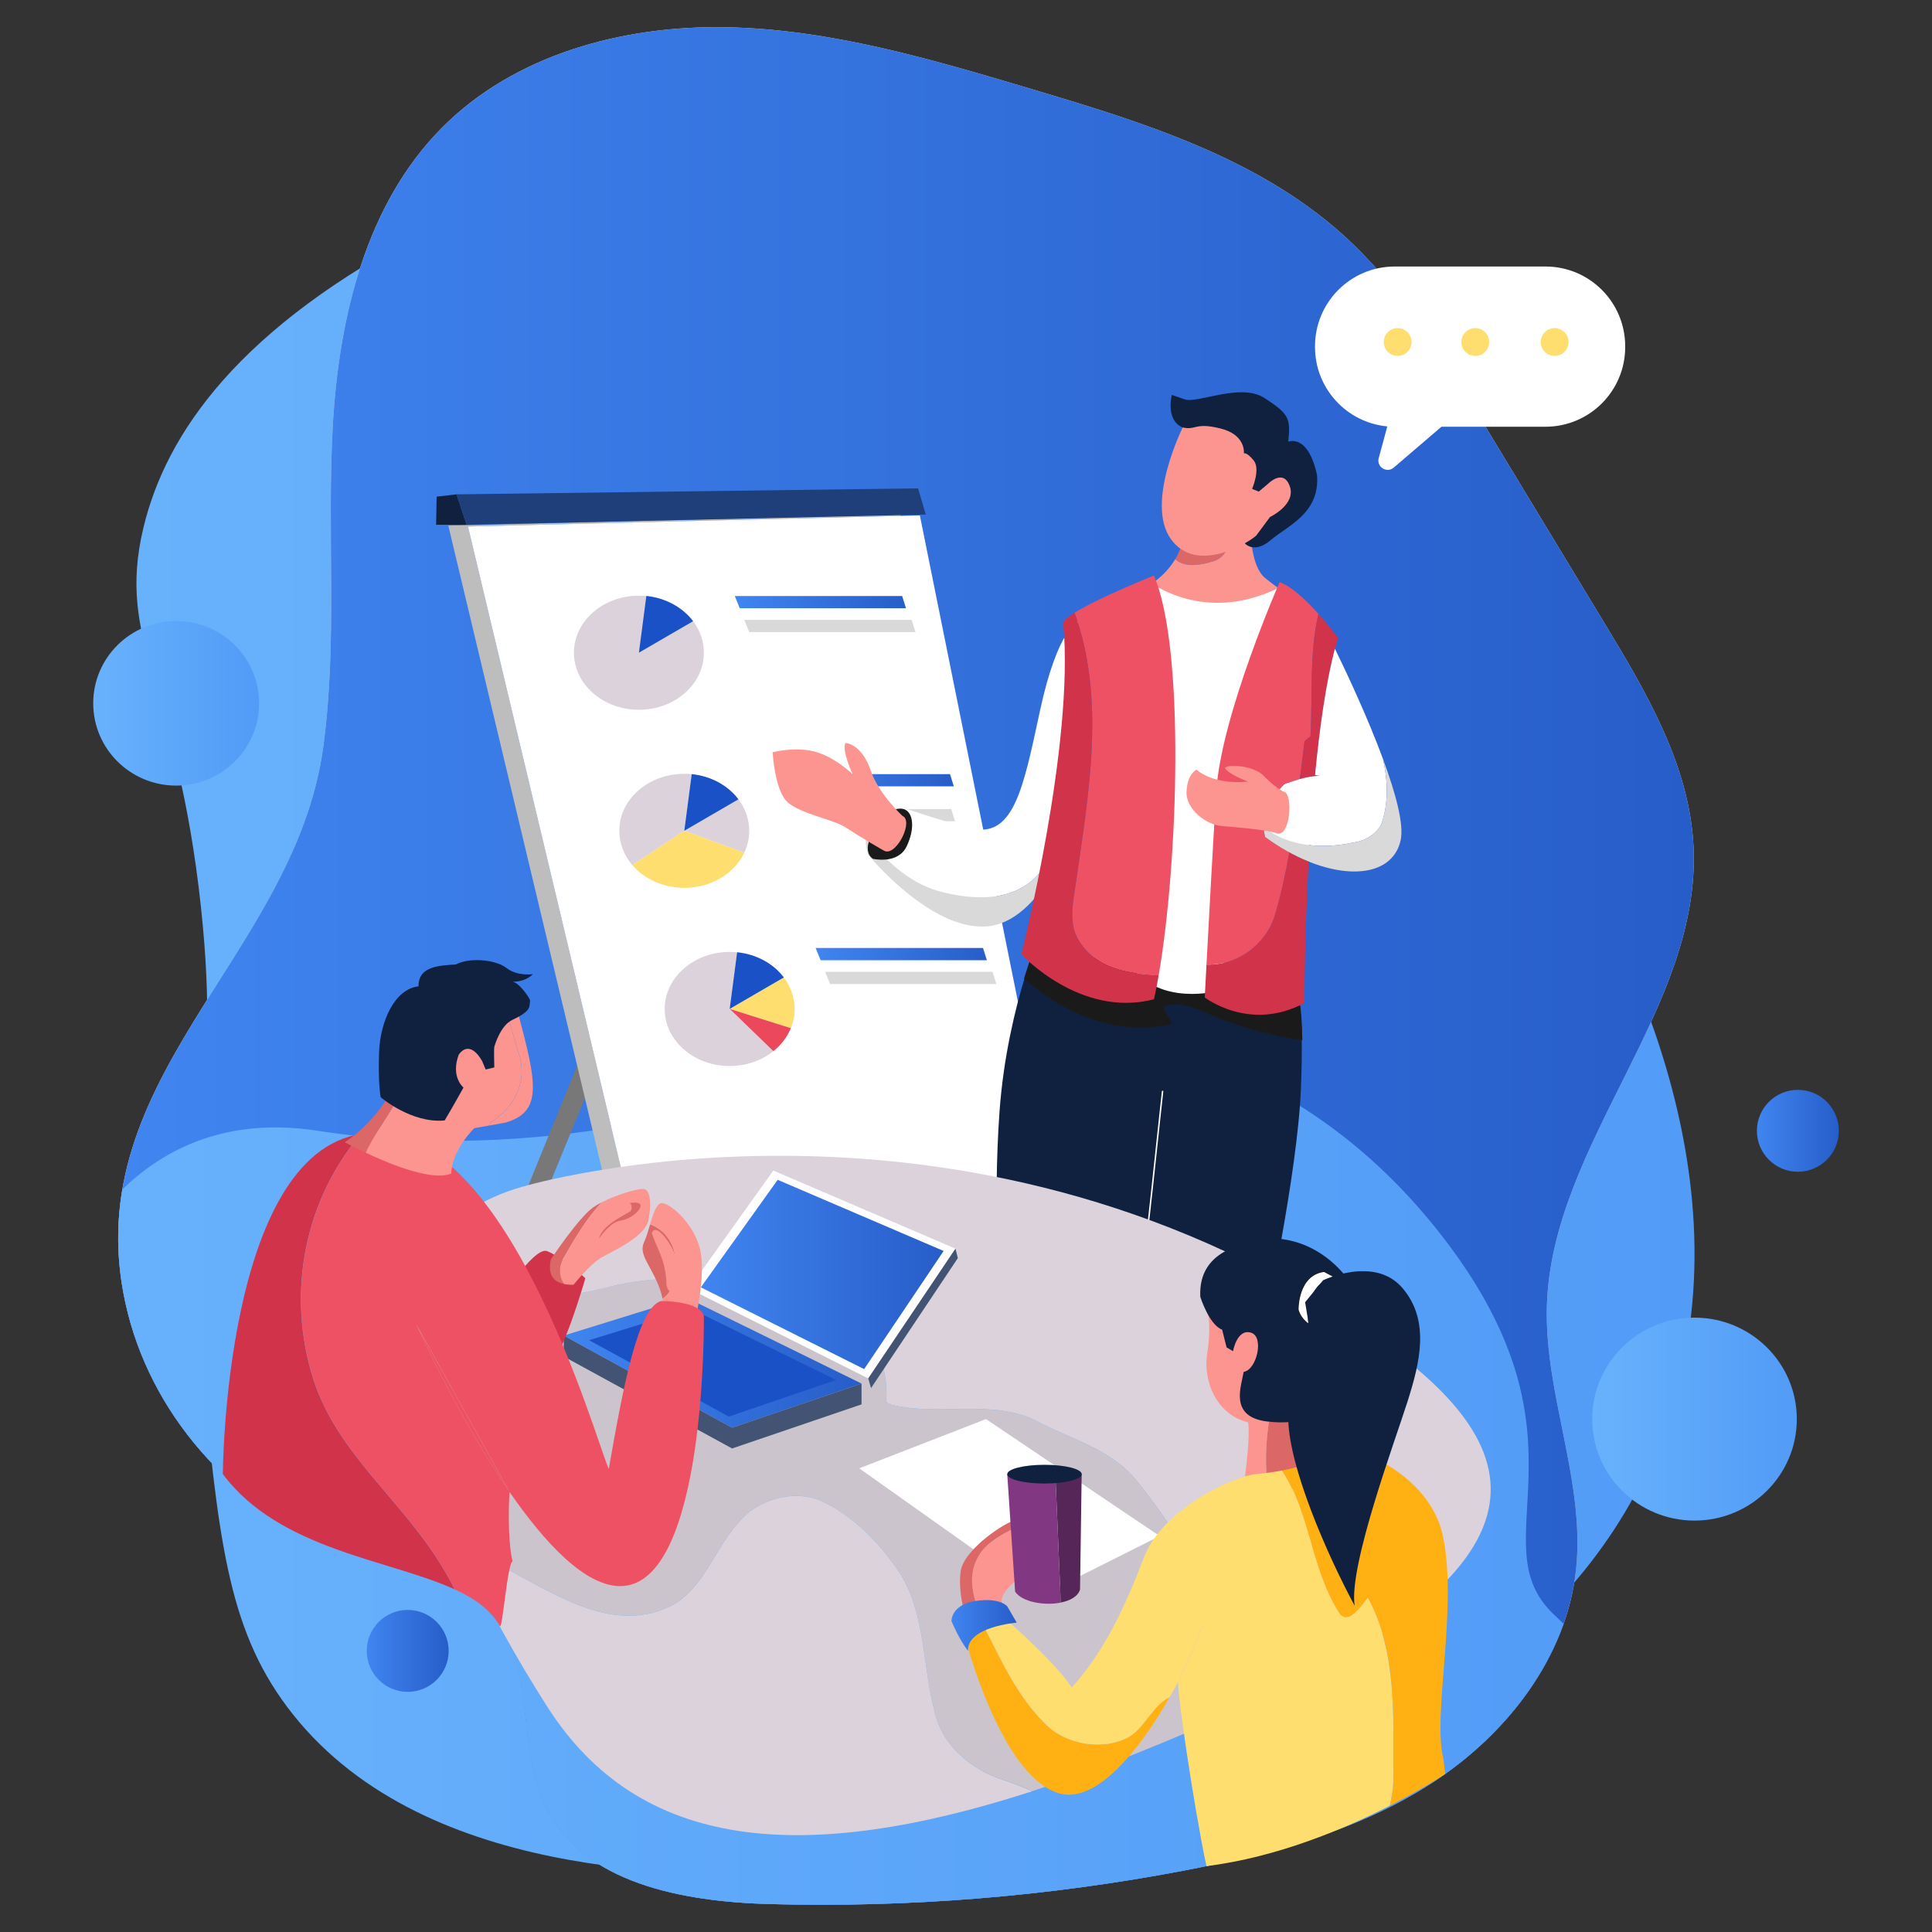 <?xml version="1.0" standalone="no"?><!DOCTYPE svg PUBLIC "-//W3C//DTD SVG 1.1//EN" "http://www.w3.org/Graphics/SVG/1.1/DTD/svg11.dtd"><svg height="4000" node-id="1" sillyvg="true" template-height="4000" template-width="4000" version="1.1" viewBox="0 0 4000 4000" width="4000" xmlns="http://www.w3.org/2000/svg" xmlns:xlink="http://www.w3.org/1999/xlink"><rect x="0" y="0" width="4000" height="4000" fill="#333333" stroke="none"/><defs node-id="152"><linearGradient gradientUnits="userSpaceOnUse" id="SVGID_1_" node-id="6" spreadMethod="pad" x1="282.434" x2="3508.346" y1="2176.848" y2="2176.848"><stop offset="0" stop-color="#68b2fc"></stop><stop offset="1" stop-color="#529bf7"></stop></linearGradient><linearGradient gradientUnits="userSpaceOnUse" id="SVGID_2_" node-id="10" spreadMethod="pad" x1="3637.5" x2="3807.064" y1="2341.199" y2="2341.199"><stop offset="0" stop-color="#4085f0"></stop><stop offset="1" stop-color="#275dc9"></stop></linearGradient><linearGradient gradientUnits="userSpaceOnUse" id="SVGID_3_" node-id="14" spreadMethod="pad" x1="759.361" x2="928.925" y1="3417.995" y2="3417.995"><stop offset="0" stop-color="#4085f0"></stop><stop offset="1" stop-color="#275dc9"></stop></linearGradient><linearGradient gradientUnits="userSpaceOnUse" id="XMLID_2_" node-id="22" spreadMethod="pad" x1="244.649" x2="3506.879" y1="2000" y2="2000"><stop offset="0" stop-color="#4085f0"></stop><stop offset="1" stop-color="#275dc9"></stop></linearGradient><linearGradient gradientUnits="userSpaceOnUse" id="SVGID_4_" node-id="28" spreadMethod="pad" x1="86.557" x2="3421.332" y1="3086.44" y2="3086.44"><stop offset="0" stop-color="#68b2fc"></stop><stop offset="1" stop-color="#529bf7"></stop></linearGradient><linearGradient gradientUnits="userSpaceOnUse" id="SVGID_5_" node-id="49" spreadMethod="pad" x1="1521.34" x2="1875.764" y1="1246.645" y2="1246.645"><stop offset="0" stop-color="#4085f0"></stop><stop offset="1" stop-color="#275dc9"></stop></linearGradient><linearGradient gradientUnits="userSpaceOnUse" id="SVGID_6_" node-id="53" spreadMethod="pad" x1="1620.422" x2="1974.846" y1="1615.407" y2="1615.407"><stop offset="0" stop-color="#4085f0"></stop><stop offset="1" stop-color="#275dc9"></stop></linearGradient><linearGradient gradientUnits="userSpaceOnUse" id="SVGID_7_" node-id="59" spreadMethod="pad" x1="1688.739" x2="2043.162" y1="1975.312" y2="1975.312"><stop offset="0" stop-color="#4085f0"></stop><stop offset="1" stop-color="#275dc9"></stop></linearGradient><linearGradient gradientUnits="userSpaceOnUse" id="SVGID_8_" node-id="90" spreadMethod="pad" x1="1450.982" x2="1953.687" y1="2638.655" y2="2638.655"><stop offset="0" stop-color="#4085f0"></stop><stop offset="1" stop-color="#275dc9"></stop></linearGradient><linearGradient gradientUnits="userSpaceOnUse" id="SVGID_9_" node-id="95" spreadMethod="pad" x1="1167.064" x2="1783.718" y1="2821.182" y2="2821.182"><stop offset="0" stop-color="#4085f0"></stop><stop offset="1" stop-color="#275dc9"></stop></linearGradient><linearGradient gradientUnits="userSpaceOnUse" id="SVGID_10_" node-id="131" spreadMethod="pad" x1="1969.853" x2="2104.935" y1="3365.364" y2="3365.364"><stop offset="0" stop-color="#4085f0"></stop><stop offset="1" stop-color="#275dc9"></stop></linearGradient><linearGradient gradientUnits="userSpaceOnUse" id="SVGID_11_" node-id="143" spreadMethod="pad" x1="3296.536" x2="3720.156" y1="2938.101" y2="2938.101"><stop offset="0" stop-color="#68b2fc"></stop><stop offset="1" stop-color="#529bf7"></stop></linearGradient><linearGradient gradientUnits="userSpaceOnUse" id="SVGID_12_" node-id="147" spreadMethod="pad" x1="192.936" x2="536.411" y1="1456.062" y2="1456.062"><stop offset="0" stop-color="#68b2fc"></stop><stop offset="1" stop-color="#529bf7"></stop></linearGradient><clipPath id="XMLID_3_" node-id="26"><path d="M 669.40 1545.70 C 699.30 1325.10 676.30 1100.90 689.20 878.60 C 702.10 656.40 757.60 423.70 914.10 265.40 C 1064.90 112.80 1289.70 52.30 1504.10 56.40 C 1718.60 60.50 1927.20 122.30 2132.80 183.50 C 2362.50 251.90 2600.30 324.80 2778.80 484.70 C 2898.50 591.90 2983.50 731.60 3066.80 869.00 C 3151.80 1009.40 3236.80 1149.80 3321.90 1290.20 C 3408.70 1433.50 3497.90 1584.60 3506.20 1751.90 C 3522.80 2087.50 3213.50 2366.30 3202.70 2702.20 C 3196.80 2886.00 3282.30 3065.90 3263.10 3248.80 C 3243.90 3431.20 3119.90 3590.50 2966.20 3690.40 C 2812.50 3790.40 2631.10 3838.60 2451.00 3872.90 C 2169.00 3926.60 1881.30 3949.90 1594.30 3942.20 C 1416.00 3937.40 1206.50 3900.30 1128.80 3739.80 C 1070.60 3619.60 1107.50 3463.10 1027.20 3356.40 C 956.60 3262.50 825.70 3245.90 714.60 3207.70 C 496.70 3132.80 321.90 2943.20 265.00 2720.00 C 142.70 2240.70 609.90 1985.50 669.40 1545.70 Z" fill="#000000" fill-rule="nonzero" node-id="233" stroke="none" target-height="3897.6" target-width="3380.1" target-x="142.7" target-y="52.3"></path></clipPath></defs><path d="M 1950.10 1954.70 C 1950.10 1954.70 1982.80 2036.90 2049.90 2045.30 C 2048.40 2007.90 2048.40 2007.90 2048.40 2007.90 C 2048.40 2007.90 1969.00 1985.50 1950.10 1954.70 Z" fill="#db6767" fill-rule="nonzero" node-id="237" stroke="none" target-height="90.6" target-width="99.8" target-x="1950.1" target-y="1954.7"></path><g node-id="458"><path d="M 892.50 472.80 C 491.90 677.60 343.10 900.20 297.00 1092.30 C 239.90 1330.00 366.10 1412.70 416.10 1878.50 C 460.90 2296.00 371.60 2341.10 416.10 2807.60 C 451.70 3180.10 469.50 3367.10 594.70 3534.20 C 864.40 3894.10 1424.30 3884.00 1666.60 3879.70 C 1745.20 3878.30 3148.90 3834.90 3453.10 2938.60 C 3628.00 2423.10 3340.70 1915.60 3238.70 1735.50 C 2599.50 606.50 1105.10 486.70 892.50 472.80 Z" fill="url(#SVGID_1_)" fill-rule="nonzero" group-id="1" node-id="241" stroke="none" target-height="3421.3" target-width="3388.1" target-x="239.9" target-y="472.8"></path><path d="M 3807.10 2341.20 C 3807.10 2388.03 3769.13 2426.00 3722.30 2426.00 C 3675.47 2426.00 3637.50 2388.03 3637.50 2341.20 C 3637.50 2294.37 3675.47 2256.40 3722.30 2256.40 C 3769.13 2256.40 3807.10 2294.37 3807.10 2341.20 Z" fill="url(#SVGID_2_)" fill-rule="nonzero" group-id="1" node-id="243" stroke="none" target-height="169.6" target-width="169.6" target-x="3637.5" target-y="2256.4"></path><path d="M 928.90 3418.00 C 928.90 3464.83 890.93 3502.80 844.10 3502.80 C 797.27 3502.80 759.30 3464.83 759.30 3418.00 C 759.30 3371.17 797.27 3333.20 844.10 3333.20 C 890.93 3333.20 928.90 3371.17 928.90 3418.00 Z" fill="url(#SVGID_3_)" fill-rule="nonzero" group-id="1" node-id="245" stroke="none" target-height="169.6" target-width="169.6" target-x="759.3" target-y="3333.2"></path><path d="M 669.40 1545.70 C 699.30 1325.10 676.30 1100.90 689.20 878.60 C 702.10 656.40 757.60 423.70 914.10 265.40 C 1064.90 112.80 1289.70 52.30 1504.10 56.40 C 1718.60 60.50 1927.20 122.30 2132.80 183.50 C 2362.50 251.90 2600.30 324.80 2778.80 484.70 C 2898.50 591.90 2983.50 731.60 3066.80 869.00 C 3151.80 1009.40 3236.80 1149.80 3321.90 1290.20 C 3408.70 1433.50 3497.90 1584.60 3506.20 1751.90 C 3522.80 2087.50 3213.50 2366.30 3202.70 2702.20 C 3196.80 2886.00 3282.30 3065.90 3263.10 3248.80 C 3243.90 3431.20 3119.90 3590.50 2966.20 3690.40 C 2812.50 3790.40 2631.10 3838.60 2451.00 3872.90 C 2169.00 3926.60 1881.30 3949.90 1594.30 3942.20 C 1416.00 3937.40 1206.50 3900.30 1128.80 3739.80 C 1070.60 3619.60 1107.50 3463.10 1027.20 3356.40 C 956.60 3262.50 825.70 3245.90 714.60 3207.70 C 496.70 3132.80 321.90 2943.20 265.00 2720.00 C 142.70 2240.70 609.90 1985.50 669.40 1545.70 Z" fill="#d9d9d9" fill-rule="nonzero" group-id="1" node-id="247" stroke="none" target-height="3897.6" target-width="3380.1" target-x="142.7" target-y="52.3"></path><g node-id="459"><g node-id="466"><path d="M 669.40 1545.70 C 699.30 1325.10 676.30 1100.90 689.20 878.60 C 702.10 656.40 757.60 423.70 914.10 265.40 C 1064.90 112.80 1289.70 52.30 1504.10 56.40 C 1718.60 60.50 1927.20 122.30 2132.80 183.50 C 2362.50 251.90 2600.30 324.80 2778.80 484.70 C 2898.50 591.90 2983.50 731.60 3066.80 869.00 C 3151.80 1009.40 3236.80 1149.80 3321.90 1290.20 C 3408.70 1433.50 3497.90 1584.60 3506.20 1751.90 C 3522.80 2087.50 3213.50 2366.30 3202.70 2702.20 C 3196.80 2886.00 3282.30 3065.90 3263.10 3248.80 C 3243.90 3431.20 3119.90 3590.50 2966.20 3690.40 C 2812.50 3790.40 2631.10 3838.60 2451.00 3872.90 C 2169.00 3926.60 1881.30 3949.90 1594.30 3942.20 C 1416.00 3937.40 1206.50 3900.30 1128.80 3739.80 C 1070.60 3619.60 1107.50 3463.10 1027.20 3356.40 C 956.60 3262.50 825.70 3245.90 714.60 3207.70 C 496.70 3132.80 321.90 2943.20 265.00 2720.00 C 142.70 2240.70 609.90 1985.50 669.40 1545.70 Z" fill="url(#XMLID_2_)" fill-rule="nonzero" group-id="1,2,9" node-id="253" stroke="none" target-height="3897.6" target-width="3380.1" target-x="142.7" target-y="52.3"></path></g><g clip-path="url(#XMLID_3_)" group-id="1,2,10" node-id="256"><path d="M 86.60 2751.00 C 86.60 2751.00 205.20 2270.90 658.30 2341.20 C 1111.40 2411.50 1522.00 2290.70 1890.40 2178.00 C 2258.80 2065.30 2704.20 2178.20 3003.20 2582.30 C 3302.20 2986.30 3064.10 3194.30 3214.90 3340.50 C 3365.70 3486.70 3421.30 3502.80 3421.30 3502.80 C 3421.30 3502.80 3211.50 3899.60 3054.40 3986.90 C 2897.30 4074.30 928.20 4018.70 928.20 4018.70 L 244.70 3253.40 L 86.60 2751.00 Z" fill="url(#SVGID_4_)" fill-rule="nonzero" group-id="1,2,10" node-id="258" stroke="none" target-height="2009" target-width="3334.7" target-x="86.6" target-y="2065.3"></path></g></g><g node-id="460"><path d="M 1443.60 1594.00 L 968.90 2762.00 L 1010.60 2762.00 L 1489.90 1594.00 Z" fill="#787878" fill-rule="nonzero" group-id="1,3" node-id="264" stroke="none" target-height="1168" target-width="521" target-x="968.9" target-y="1594"></path><path d="M 968.90 1090.10 L 1295.20 2457.70 L 1254.60 2456.20 L 928.20 1088.30 L 1863.80 1065.30 L 1864.30 1068.10 Z" fill="#bdbdbd" fill-rule="nonzero" group-id="1,3" node-id="266" stroke="none" target-height="1392.4" target-width="936.1" target-x="928.2" target-y="1065.3"></path><path d="M 2191.60 2490.80 L 1295.30 2458.00 L 1295.20 2457.70 L 968.90 1090.10 L 1864.30 1068.10 L 1904.50 1067.20 Z" fill="#ffffff" fill-rule="nonzero" group-id="1,3" node-id="268" stroke="none" target-height="1423.6" target-width="1222.7" target-x="968.9" target-y="1067.2"></path><path d="M 904.00 1028.20 L 902.90 1086.50 L 966.10 1086.50 L 945.30 1023.50 Z" fill="#102140" fill-rule="nonzero" group-id="1,3" node-id="270" stroke="none" target-height="63" target-width="63.2" target-x="902.9" target-y="1023.5"></path><path d="M 1900.80 1011.10 L 945.30 1023.50 L 966.10 1086.50 L 1916.70 1065.30 Z" fill="#1e3f7a" fill-rule="nonzero" group-id="1,3" node-id="272" stroke="none" target-height="75.4" target-width="971.4" target-x="945.3" target-y="1011.1"></path><path d="M 1457.30 1351.40 C 1457.30 1416.60 1397.10 1469.50 1322.80 1469.50 C 1248.50 1469.50 1188.30 1416.60 1188.30 1351.40 C 1188.30 1286.10 1248.50 1233.30 1322.80 1233.30 C 1328.00 1233.30 1333.20 1233.60 1338.20 1234.10 C 1378.60 1238.10 1413.60 1257.90 1435.00 1286.20 C 1449.10 1304.80 1457.30 1327.20 1457.30 1351.40 Z" fill="#dbd2db" fill-rule="nonzero" group-id="1,3" node-id="274" stroke="none" target-height="236.2" target-width="269" target-x="1188.3" target-y="1233.3"></path><path d="M 1435.00 1286.10 L 1322.80 1351.30 L 1338.20 1233.90 C 1378.50 1238.00 1413.50 1257.80 1435.00 1286.10 Z" fill="#1b51c6" fill-rule="nonzero" group-id="1,3" node-id="276" stroke="none" target-height="117.4" target-width="112.2" target-x="1322.8" target-y="1233.9"></path><path d="M 1551.20 1720.10 C 1551.20 1736.10 1547.60 1751.50 1540.90 1765.40 L 1416.60 1720.10 L 1528.80 1654.90 C 1543.00 1673.60 1551.20 1696.00 1551.20 1720.10 Z" fill="#dbd2db" fill-rule="nonzero" group-id="1,3" node-id="278" stroke="none" target-height="110.5" target-width="134.6" target-x="1416.6" target-y="1654.9"></path><path d="M 1432.10 1602.80 L 1416.70 1720.20 L 1309.20 1791.10 C 1292.30 1771.40 1282.20 1746.80 1282.20 1720.20 C 1282.20 1654.90 1342.40 1602.10 1416.70 1602.10 C 1421.90 1602.00 1427.10 1602.20 1432.10 1602.80 Z" fill="#dbd2db" fill-rule="nonzero" group-id="1,3" node-id="280" stroke="none" target-height="189.1" target-width="149.9" target-x="1282.2" target-y="1602"></path><path d="M 1528.90 1654.90 L 1416.70 1720.10 L 1432.10 1602.70 C 1472.50 1606.80 1507.50 1626.50 1528.90 1654.90 Z" fill="#1b51c6" fill-rule="nonzero" group-id="1,3" node-id="282" stroke="none" target-height="117.4" target-width="112.2" target-x="1416.7" target-y="1602.7"></path><path d="M 1645.20 2088.90 C 1645.20 2102.90 1642.40 2116.30 1637.30 2128.80 L 1510.60 2088.90 L 1622.80 2023.70 C 1637.00 2042.30 1645.20 2064.80 1645.20 2088.90 Z" fill="#ffde70" fill-rule="nonzero" group-id="1,3" node-id="284" stroke="none" target-height="105.1" target-width="134.6" target-x="1510.6" target-y="2023.7"></path><path d="M 1601.10 2176.40 C 1577.20 2195.40 1545.50 2207.10 1510.70 2207.10 C 1436.40 2207.10 1376.20 2154.20 1376.20 2089.00 C 1376.20 2023.70 1436.40 1970.90 1510.70 1970.90 C 1515.90 1970.90 1521.10 1971.20 1526.10 1971.70 L 1510.70 2089.10 L 1601.10 2176.40 Z" fill="#dbd2db" fill-rule="nonzero" group-id="1,3" node-id="286" stroke="none" target-height="236.2" target-width="224.9" target-x="1376.2" target-y="1970.9"></path><path d="M 1622.90 2023.70 L 1510.70 2088.90 L 1526.10 1971.50 C 1566.50 1975.60 1601.50 1995.30 1622.90 2023.70 Z" fill="#1b51c6" fill-rule="nonzero" group-id="1,3" node-id="288" stroke="none" target-height="117.4" target-width="112.2" target-x="1510.7" target-y="1971.5"></path><path d="M 1637.40 2128.70 C 1629.90 2147.10 1617.30 2163.40 1601.10 2176.30 L 1510.70 2088.80 L 1637.40 2128.70 Z" fill="#eb485c" fill-rule="nonzero" group-id="1,3" node-id="290" stroke="none" target-height="87.5" target-width="126.7" target-x="1510.7" target-y="2088.8"></path><path d="M 1541.00 1765.40 C 1536.80 1774.40 1531.30 1782.80 1524.80 1790.40 C 1500.30 1819.40 1461.00 1838.20 1416.70 1838.20 C 1383.60 1838.20 1353.20 1827.70 1329.80 1810.20 C 1322.10 1804.50 1315.20 1798.10 1309.20 1791.00 L 1416.70 1720.10 L 1541.00 1765.40 Z" fill="#ffde70" fill-rule="nonzero" group-id="1,3" node-id="292" stroke="none" target-height="118.1" target-width="231.8" target-x="1309.2" target-y="1720.1"></path><path d="M 1541.00 1283.40 L 1887.50 1283.40 L 1895.40 1308.70 L 1551.20 1308.70 Z" fill="#d9d9d9" fill-rule="nonzero" group-id="1,3" node-id="294" stroke="none" target-height="25.3" target-width="354.4" target-x="1541" target-y="1283.4"></path><path d="M 1521.30 1234.00 L 1867.80 1234.00 L 1875.80 1259.30 L 1531.60 1259.30 Z" fill="url(#SVGID_5_)" fill-rule="nonzero" group-id="1,3" node-id="296" stroke="none" target-height="25.3" target-width="354.5" target-x="1521.3" target-y="1234"></path><path d="M 1620.40 1602.80 L 1966.90 1602.80 L 1974.80 1628.10 L 1630.70 1628.10 Z" fill="url(#SVGID_6_)" fill-rule="nonzero" group-id="1,3" node-id="298" stroke="none" target-height="25.3" target-width="354.4" target-x="1620.4" target-y="1602.8"></path><path d="M 1732.90 1675.10 L 1969.40 1675.10 L 1977.30 1700.40 L 1743.10 1700.40 Z" fill="#d9d9d9" fill-rule="nonzero" group-id="1,3" node-id="300" stroke="none" target-height="25.3" target-width="244.4" target-x="1732.9" target-y="1675.1"></path><path d="M 1708.40 2012.00 L 2054.90 2012.00 L 2062.80 2037.30 L 1718.60 2037.30 Z" fill="#d9d9d9" fill-rule="nonzero" group-id="1,3" node-id="302" stroke="none" target-height="25.3" target-width="354.4" target-x="1708.4" target-y="2012"></path><path d="M 1688.70 1962.70 L 2035.20 1962.70 L 2043.20 1988.00 L 1699.00 1988.00 Z" fill="url(#SVGID_7_)" fill-rule="nonzero" group-id="1,3" node-id="304" stroke="none" target-height="25.3" target-width="354.5" target-x="1688.7" target-y="1962.7"></path></g><g node-id="461"><path d="M 1940.80 1844.30 C 2018.70 1866.10 2112.10 1869.20 2162.00 1794.50 C 2183.80 1761.70 2203.50 1729.30 2222.30 1697.20 L 2231.70 1285.60 C 2231.70 1285.60 2189.40 1304.10 2153.60 1469.60 C 2117.90 1635.00 2098.70 1740.40 2004.10 1713.80 C 1894.60 1683.00 1855.90 1666.80 1855.90 1666.80 C 1822.10 1680.70 1798.30 1699.10 1793.40 1728.10 C 1829.80 1779.80 1879.60 1825.60 1940.80 1844.30 Z" fill="#ffffff" fill-rule="nonzero" group-id="1,4" node-id="309" stroke="none" target-height="583.6" target-width="438.3" target-x="1793.4" target-y="1285.6"></path><path d="M 2162.00 1794.40 C 2112.20 1869.20 2018.70 1866.00 1940.80 1844.20 C 1879.60 1825.60 1829.80 1779.70 1793.30 1727.90 C 1791.30 1739.90 1792.50 1753.80 1797.60 1769.90 C 1797.60 1769.90 1925.30 1926.10 2041.80 1918.10 C 2158.30 1910.20 2221.90 1715.40 2221.90 1715.40 L 2222.30 1697.00 C 2203.40 1729.20 2183.80 1761.60 2162.00 1794.40 Z" fill="#d9d9d9" fill-rule="nonzero" group-id="1,4" node-id="311" stroke="none" target-height="229.1" target-width="431" target-x="1791.3" target-y="1697"></path><path d="M 1807.50 1777.10 C 1807.50 1777.10 1858.50 1789.10 1876.20 1751.90 C 1893.90 1714.70 1889.40 1682.90 1872.00 1676.50 C 1854.60 1670.00 1825.40 1687.90 1818.40 1703.30 C 1811.50 1718.60 1782.70 1758.20 1807.50 1777.10 Z" fill="#1a1a1a" fill-rule="nonzero" group-id="1,4" node-id="313" stroke="#1a1a1a" stroke-linecap="round" stroke-width="2" target-height="119.1" target-width="111.2" target-x="1782.7" target-y="1670"></path><path d="M 1868.40 1689.20 C 1868.40 1689.20 1818.80 1643.20 1802.90 1595.70 C 1787.00 1548.20 1759.90 1538.90 1750.60 1538.30 C 1742.00 1551.50 1763.80 1600.50 1765.80 1603.20 C 1767.80 1605.80 1734.00 1570.80 1691.70 1557.50 C 1649.40 1544.30 1599.70 1557.50 1599.70 1557.50 C 1599.70 1557.50 1603.70 1637.00 1630.80 1661.10 C 1657.90 1685.20 1726.10 1696.50 1751.90 1713.70 C 1777.70 1730.90 1829.60 1761.50 1832.80 1762.40 C 1857.60 1769.60 1891.80 1699.20 1868.40 1689.20 Z" fill="#fc9590" fill-rule="nonzero" group-id="1,4" node-id="315" stroke="none" target-height="231.3" target-width="292.1" target-x="1599.7" target-y="1538.3"></path><path d="M 2513.40 1161.80 C 2536.50 1154.10 2545.00 1131.70 2550.80 1107.50 C 2530.00 1109.30 2498.20 1112.00 2449.40 1116.10 C 2446.00 1132.00 2440.20 1145.80 2433.20 1157.70 C 2453.90 1176.80 2488.20 1169.30 2513.40 1161.80 Z" fill="#db6767" fill-rule="nonzero" group-id="1,4" node-id="317" stroke="none" target-height="69.3" target-width="117.6" target-x="2433.2" target-y="1107.5"></path><path d="M 2619.10 1196.50 C 2590.30 1173.00 2589.60 1104.20 2589.60 1104.20 C 2589.60 1104.20 2589.60 1104.20 2550.70 1107.50 C 2544.90 1131.60 2536.50 1154.10 2513.30 1161.80 C 2488.10 1169.40 2453.90 1176.90 2433.10 1157.70 C 2408.30 1199.70 2368.50 1217.40 2368.50 1217.40 C 2368.50 1217.40 2505.50 1290.20 2573.60 1282.90 C 2641.80 1275.60 2659.00 1224.70 2659.00 1224.70 C 2659.00 1224.70 2647.80 1220.00 2619.10 1196.50 Z" fill="#fc9590" fill-rule="nonzero" group-id="1,4" node-id="319" stroke="none" target-height="186" target-width="290.5" target-x="2368.5" target-y="1104.2"></path><path d="M 2410.30 2083.60 C 2401.90 2086.40 2429.80 2117.00 2424.20 2119.80 C 2313.60 2144.40 2203.10 2099.50 2121.20 2025.50 C 2102.70 2086.20 2077.80 2185.40 2069.40 2301.30 C 2055.50 2493.90 2069.40 2698.40 2069.40 2698.40 L 2616.40 2752.00 C 2616.40 2752.00 2686.20 2432.50 2693.40 2254.50 C 2695.10 2212.20 2695.50 2178.90 2695.10 2152.70 C 2637.90 2143.70 2581.60 2129.80 2527.10 2108.70 C 2491.10 2094.70 2443.80 2066.90 2410.30 2083.60 Z" fill="#102140" fill-rule="nonzero" group-id="1,4" node-id="321" stroke="none" target-height="726.5" target-width="640" target-x="2055.5" target-y="2025.5"></path><path d="M 2143.00 1962.10 C 2143.00 1962.10 2133.60 1985.40 2121.30 2025.60 C 2203.20 2099.60 2313.70 2144.40 2424.30 2119.90 C 2429.90 2117.10 2402.00 2086.50 2410.40 2083.70 C 2443.80 2067.00 2491.20 2094.80 2527.30 2108.80 C 2581.90 2129.90 2638.10 2143.80 2695.30 2152.80 C 2694.10 2068.80 2684.90 2057.90 2684.90 2057.90 L 2143.00 1962.10 Z" fill="#1a1a1a" fill-rule="nonzero" group-id="1,4" node-id="323" stroke="#1a1a1a" stroke-linecap="round" stroke-width="2" target-height="190.7" target-width="574" target-x="2121.3" target-y="1962.1"></path><path d="M 2381.20 1205.40 C 2381.20 1205.40 2491.30 1291.50 2643.30 1219.00 C 2674.90 1298.70 2551.90 1596.50 2551.90 1596.50 L 2532.10 2049.20 C 2532.10 2049.20 2420.90 2083.60 2353.50 2014.80 C 2377.20 1846.70 2381.20 1205.40 2381.20 1205.40 Z" fill="#ffffff" fill-rule="nonzero" group-id="1,4" node-id="325" stroke="none" target-height="878.2" target-width="321.4" target-x="2353.5" target-y="1205.4"></path><path d="M 2227.40 1828.70 C 2221.20 1869.20 2211.80 1912.80 2233.60 1947.10 C 2270.00 2006.50 2333.50 2015.20 2398.80 2019.70 C 2439.40 1785.60 2453.70 1341.10 2389.10 1191.60 C 2389.10 1191.60 2275.10 1236.90 2224.70 1268.70 C 2289.40 1448.30 2254.20 1641.30 2227.40 1828.70 Z" fill="#ef5164" fill-rule="nonzero" group-id="1,4" node-id="327" stroke="none" target-height="828.1" target-width="241.9" target-x="2211.8" target-y="1191.6"></path><path d="M 2233.60 1947.00 C 2211.80 1912.70 2221.10 1869.10 2227.40 1828.60 C 2254.20 1641.30 2289.40 1448.20 2224.80 1268.50 C 2210.70 1277.40 2201.60 1285.20 2201.30 1290.70 C 2225.10 1540.90 2114.50 1975.60 2114.50 1975.60 C 2114.50 1975.60 2236.30 2108.60 2389.20 2068.90 C 2392.60 2053.80 2395.80 2037.20 2398.90 2019.40 C 2333.50 2015.20 2270.00 2006.40 2233.60 1947.00 Z" fill="#d1334a" fill-rule="nonzero" group-id="1,4" node-id="329" stroke="none" target-height="840.1" target-width="284.4" target-x="2114.5" target-y="1268.5"></path><path d="M 2722.60 1606.90 C 2717.00 1665.80 2712.80 1726.20 2709.60 1783.80 C 2680.10 1771.90 2649.40 1754.90 2619.40 1732.90 C 2603.50 1674.70 2659.10 1623.80 2659.10 1623.80 C 2659.10 1623.80 2693.70 1609.50 2722.60 1606.90 Z" fill="#ffffff" fill-rule="nonzero" group-id="1,4" node-id="331" stroke="#1a1a1a" stroke-linecap="round" stroke-width="2" target-height="176.9" target-width="119.1" target-x="2603.5" target-y="1606.9"></path><path d="M 2497.90 1997.10 C 2495.70 2038.50 2494.30 2065.10 2494.30 2065.10 C 2494.30 2065.10 2587.60 2137.50 2700.70 2076.50 C 2700.70 2021.80 2702.60 1909.40 2709.50 1783.80 C 2696.30 1778.50 2682.80 1772.10 2669.20 1764.70 C 2661.20 1809.70 2651.40 1853.90 2638.50 1897.30 C 2620.20 1954.80 2562.20 1999.20 2497.90 1997.10 Z" fill="#d1334a" fill-rule="nonzero" group-id="1,4" node-id="333" stroke="none" target-height="372.8" target-width="215.2" target-x="2494.3" target-y="1764.7"></path><path d="M 2713.30 1523.40 C 2717.90 1439.70 2710.50 1352.60 2729.70 1271.00 C 2675.70 1210.70 2649.20 1205.40 2649.20 1205.40 C 2649.20 1205.40 2528.10 1481.40 2518.20 1638.20 C 2511.40 1745.80 2502.70 1906.60 2497.90 1997.00 C 2562.20 1999.20 2620.20 1954.80 2638.60 1897.10 C 2651.50 1853.70 2661.30 1809.50 2669.30 1764.50 C 2652.70 1755.40 2635.90 1744.90 2619.40 1732.70 C 2603.50 1674.50 2659.10 1623.60 2659.10 1623.60 C 2659.10 1623.60 2673.40 1617.70 2691.30 1612.80 C 2694.50 1587.30 2697.60 1561.60 2700.80 1535.70 C 2704.00 1529.60 2713.30 1526.50 2713.30 1523.40 Z" fill="#ef5164" fill-rule="nonzero" group-id="1,4" node-id="335" stroke="none" target-height="793.8" target-width="231.8" target-x="2497.9" target-y="1205.4"></path><path d="M 2729.70 1271.10 C 2710.50 1352.60 2718.00 1439.80 2713.30 1523.50 C 2713.30 1526.60 2704.00 1529.70 2700.80 1536.00 C 2697.60 1561.80 2694.50 1587.50 2691.30 1613.10 C 2701.20 1610.40 2712.20 1607.90 2722.50 1607.00 C 2722.60 1606.30 2722.70 1605.50 2722.70 1604.80 C 2732.10 1506.80 2745.30 1413.10 2763.80 1343.30 C 2765.90 1335.50 2768.00 1328.00 2770.20 1320.80 C 2755.30 1300.90 2741.80 1284.60 2729.70 1271.10 Z" fill="#d1334a" fill-rule="nonzero" group-id="1,4" node-id="337" stroke="none" target-height="342" target-width="78.9" target-x="2691.3" target-y="1271.1"></path><path d="M 2426.20 817.60 C 2426.20 817.60 2412.30 869.90 2448.70 885.10 C 2485.10 900.30 2604.90 1082.30 2604.90 1082.30 L 2577.20 1124.90 C 2577.20 1124.90 2596.30 1147.80 2631.10 1118.00 C 2665.80 1088.20 2733.30 1063.10 2726.70 983.00 C 2712.80 920.10 2687.00 908.90 2667.20 914.20 C 2672.50 865.20 2667.90 856.60 2618.20 824.20 C 2568.60 791.80 2479.30 836.10 2452.80 826.80 C 2426.20 817.60 2426.20 817.60 2426.20 817.60 Z" fill="#102140" fill-rule="nonzero" group-id="1,4" node-id="339" stroke="none" target-height="356" target-width="321" target-x="2412.3" target-y="791.8"></path><path d="M 2448.70 885.10 C 2448.70 885.10 2370.60 1041.30 2424.20 1116.10 C 2477.80 1190.90 2586.30 1122.70 2600.90 1108.80 C 2629.40 1070.40 2629.40 1070.40 2629.40 1070.40 C 2629.40 1070.40 2683.70 1044.60 2670.40 1006.90 C 2657.10 969.20 2625.40 1001.60 2625.40 1001.60 L 2606.20 1017.80 L 2592.30 1012.20 C 2592.30 1012.20 2610.20 971.20 2595.60 953.30 C 2581.00 935.40 2575.30 938.70 2575.30 938.70 C 2575.30 938.70 2580.30 900.30 2526.80 887.10 C 2473.20 873.90 2477.80 891.10 2448.70 885.10 Z" fill="#fc9590" fill-rule="nonzero" group-id="1,4" node-id="341" stroke="none" target-height="317" target-width="313.1" target-x="2370.6" target-y="873.9"></path><path d="M 2407.00 2259.70 C 2407.00 2259.70 2399.00 2332.20 2385.60 2458.20 C 2368.70 2616.00 2353.40 2718.30 2353.40 2718.30" fill="none" group-id="1,4" node-id="343" stroke="#ffffff" stroke-linecap="round" stroke-width="3" target-height="458.6" target-width="53.6" target-x="2353.4" target-y="2259.7"></path><path d="M 2800.50 1744.60 C 2825.40 1741.50 2847.20 1729.00 2859.70 1707.20 C 2875.30 1662.90 2873.50 1616.50 2863.40 1571.50 C 2830.90 1483.50 2786.00 1388.50 2763.80 1343.10 C 2745.30 1412.90 2732.10 1506.60 2722.70 1604.60 L 2732.80 1606.40 C 2729.50 1606.30 2726.00 1606.50 2722.50 1606.80 C 2693.70 1609.40 2659.00 1623.70 2659.00 1623.70 C 2659.00 1623.70 2616.00 1663.10 2616.50 1712.20 C 2666.50 1752.60 2737.20 1758.30 2800.50 1744.60 Z" fill="#ffffff" fill-rule="nonzero" group-id="1,4" node-id="345" stroke="none" target-height="415.2" target-width="259.3" target-x="2616" target-y="1343.1"></path><path d="M 2863.40 1571.50 C 2873.50 1616.50 2875.30 1662.90 2859.70 1707.20 C 2847.20 1729.00 2825.40 1741.50 2800.50 1744.60 C 2737.10 1758.40 2666.50 1752.60 2616.50 1712.40 C 2616.60 1719.10 2617.40 1726.00 2619.30 1732.90 C 2649.30 1754.90 2679.90 1771.90 2709.50 1783.80 C 2802.60 1821.30 2884.80 1807.90 2899.90 1739.60 C 2907.20 1706.60 2889.20 1641.30 2863.40 1571.50 Z" fill="#d9d9d9" fill-rule="nonzero" group-id="1,4" node-id="347" stroke="none" target-height="249.8" target-width="290.7" target-x="2616.5" target-y="1571.5"></path><path d="M 2658.10 1639.20 C 2658.10 1639.20 2640.50 1631.30 2616.50 1606.40 C 2592.60 1581.60 2531.00 1582.60 2537.00 1591.50 C 2543.00 1600.40 2567.80 1612.30 2584.10 1618.30 C 2509.20 1625.20 2477.40 1593.50 2477.40 1593.50 C 2477.40 1593.50 2458.50 1601.10 2456.60 1638.50 C 2454.60 1675.90 2498.30 1707.70 2528.60 1710.10 C 2558.90 1712.50 2625.50 1718.30 2642.20 1725.00 C 2671.80 1736.80 2677.90 1642.50 2658.10 1639.20 Z" fill="#fc9590" fill-rule="nonzero" group-id="1,4" node-id="349" stroke="none" target-height="155.2" target-width="223.3" target-x="2454.6" target-y="1581.6"></path></g><path d="M 2656.50 3496.90 C 2538.30 3367.80 2467.70 3206.60 2355.20 3068.40 C 2302.20 2999.90 2218.10 2981.20 2143.40 2940.70 C 2053.10 2897.10 1947.20 2931.40 1850.60 2909.60 C 1844.40 2909.60 1831.90 2903.40 1835.00 2897.10 C 1841.20 2781.80 1754.00 2679.10 1638.80 2663.50 C 1632.60 2660.40 1629.50 2651.00 1623.20 2651.00 C 1507.90 2651.00 1395.80 2635.40 1277.40 2660.30 C 1243.10 2669.60 1212.00 2675.90 1174.60 2682.10 C 1168.40 2685.20 1162.10 2691.40 1155.90 2694.60 C 1143.40 2697.70 1134.10 2694.60 1121.60 2694.60 C 1112.30 2697.70 1102.90 2707.10 1096.70 2707.10 C 1034.40 2719.60 981.40 2741.40 925.40 2763.20 C 916.10 2769.40 900.50 2769.40 891.10 2772.50 C 875.00 2781.10 859.60 2790.80 844.50 2801.20 C 848.90 2924.10 892.40 3065.30 954.00 3204.10 C 957.90 3205.60 961.90 3207.20 965.80 3208.60 C 1096.60 3258.40 1236.80 3389.30 1377.00 3330.10 C 1464.20 3295.80 1479.80 3186.80 1554.60 3127.60 C 1598.20 3096.50 1657.40 3087.10 1704.10 3108.90 C 1772.60 3143.20 1825.60 3199.20 1866.10 3261.50 C 1915.90 3345.60 1909.70 3445.30 1934.60 3541.80 C 1950.20 3613.40 2009.40 3663.30 2077.90 3685.10 C 2098.30 3691.90 2118.00 3699.80 2137.20 3708.30 C 2272.60 3664.60 2419.40 3605.90 2577.40 3534.10 C 2605.00 3521.70 2631.30 3509.20 2656.50 3496.90 Z" fill="#ccc4cc" fill-rule="nonzero" group-id="1" node-id="352" stroke="none" target-height="1072.9" target-width="1812" target-x="844.5" target-y="2635.4"></path><path d="M 1934.60 3541.90 C 1909.70 3445.30 1915.90 3345.70 1866.10 3261.60 C 1825.60 3199.30 1772.70 3143.20 1704.10 3109.00 C 1657.40 3087.20 1598.20 3096.50 1554.60 3127.70 C 1479.80 3186.90 1464.30 3295.90 1377.00 3330.20 C 1236.80 3389.40 1096.70 3258.60 965.80 3208.70 C 961.90 3207.20 957.90 3205.70 954.00 3204.20 C 1005.40 3319.90 1069.30 3434.00 1133.60 3534.40 C 1323.80 3831.30 1660.20 3862.60 2137.20 3708.60 C 2117.90 3700.10 2098.30 3692.20 2077.90 3685.40 C 2009.30 3663.40 1950.20 3613.50 1934.60 3541.90 Z" fill="#dbd2db" fill-rule="nonzero" group-id="1" node-id="354" stroke="none" target-height="775.4" target-width="1183.2" target-x="954" target-y="3087.2"></path><path d="M 2770.30 2718.30 C 1950.50 2200.10 1084.40 2456.20 1084.40 2456.20 C 902.10 2506.30 838.70 2637.50 844.60 2801.20 C 859.60 2790.90 875.00 2781.10 891.20 2772.50 C 900.50 2769.40 916.10 2769.40 925.50 2763.20 C 981.60 2741.40 1034.50 2719.60 1096.80 2707.10 C 1103.00 2707.10 1112.40 2697.80 1121.70 2694.60 C 1134.20 2694.60 1143.50 2697.70 1156.00 2694.60 C 1162.20 2691.50 1168.50 2685.30 1174.70 2682.10 C 1212.10 2675.90 1243.20 2669.60 1277.50 2660.30 C 1395.90 2635.40 1508.00 2651.00 1623.30 2651.00 C 1629.50 2651.00 1632.60 2660.30 1638.90 2663.50 C 1754.20 2679.10 1841.40 2781.90 1835.10 2897.10 C 1832.00 2903.30 1844.40 2909.60 1850.70 2909.60 C 1947.30 2931.40 2053.20 2897.10 2143.50 2940.70 C 2218.30 2981.20 2302.40 2999.90 2355.30 3068.40 C 2467.80 3206.50 2538.40 3367.70 2656.60 3496.90 C 3280.70 3190.10 3140.40 2947.30 2770.30 2718.30 Z" fill="#dbd2db" fill-rule="nonzero" group-id="1" node-id="356" stroke="none" target-height="1296.8" target-width="2442" target-x="838.7" target-y="2200.1"></path><path d="M 1426.40 2667.90 L 1797.60 2853.80 L 1978.20 2585.20 L 1601.10 2423.50 Z" fill="#ffffff" fill-rule="nonzero" group-id="1,5" node-id="360" stroke="none" target-height="430.3" target-width="551.8" target-x="1426.4" target-y="2423.5"></path><path d="M 1451.00 2665.30 L 1789.10 2834.60 L 1953.70 2590.00 L 1610.10 2442.70 Z" fill="url(#SVGID_8_)" fill-rule="nonzero" group-id="1,5" node-id="362" stroke="none" target-height="391.9" target-width="502.7" target-x="1451" target-y="2442.7"></path><path d="M 1983.10 2604.80 L 1978.20 2585.20 L 1797.60 2853.80 L 1803.40 2873.90 Z" fill="#425373" fill-rule="nonzero" group-id="1,5" node-id="364" stroke="none" target-height="288.7" target-width="185.5" target-x="1797.6" target-y="2585.2"></path><path d="M 1783.70 2864.50 L 1515.70 2955.90 L 1167.10 2765.20 L 1421.10 2686.50 Z" fill="url(#SVGID_9_)" fill-rule="nonzero" group-id="1,5" node-id="366" stroke="none" target-height="269.4" target-width="616.6" target-x="1167.1" target-y="2686.5"></path><path d="M 1731.10 2857.10 L 1508.90 2932.90 L 1219.70 2774.80 L 1430.40 2709.50 Z" fill="#1b51c6" fill-rule="nonzero" group-id="1,5" node-id="368" stroke="none" target-height="223.4" target-width="511.4" target-x="1219.7" target-y="2709.5"></path><path d="M 1783.70 2864.50 L 1783.70 2907.60 L 1515.70 2998.90 L 1167.10 2808.40 L 1167.10 2765.20 L 1515.70 2955.90 Z" fill="#425373" fill-rule="nonzero" group-id="1,5" node-id="370" stroke="none" target-height="233.7" target-width="616.6" target-x="1167.1" target-y="2765.2"></path><path d="M 1026.70 2703.90 C 1026.70 2703.90 1104.60 2579.50 1132.70 2590.30 C 1160.80 2601.10 1211.70 2644.80 1211.70 2646.80 C 1211.70 2648.80 1158.70 2828.40 1132.70 2829.50 C 1106.70 2830.50 1026.70 2703.90 1026.70 2703.90 Z" fill="#d1334a" fill-rule="nonzero" group-id="1,6" node-id="375" stroke="none" target-height="251" target-width="185" target-x="1026.7" target-y="2579.5"></path><path d="M 1165.20 2607.40 C 1189.00 2565.80 1214.00 2522.90 1245.90 2489.20 C 1239.40 2492.50 1233.40 2496.00 1228.20 2499.70 C 1198.30 2520.60 1142.00 2605.00 1140.60 2607.20 C 1133.90 2637.80 1144.40 2653.60 1167.70 2658.30 C 1156.10 2641.00 1157.20 2620.80 1165.20 2607.40 Z" fill="#db6767" fill-rule="nonzero" group-id="1,6" node-id="377" stroke="none" target-height="169.1" target-width="112" target-x="1133.9" target-y="2489.2"></path><path d="M 1331.00 2461.50 C 1317.90 2461.50 1276.70 2473.30 1245.90 2489.30 C 1214.00 2523.00 1189.00 2565.90 1165.20 2607.50 C 1157.20 2620.90 1156.10 2641.10 1167.70 2658.40 C 1173.50 2659.60 1180.10 2660.10 1187.50 2660.00 C 1187.50 2660.00 1221.40 2616.70 1247.40 2602.30 C 1273.40 2587.90 1336.10 2559.70 1342.60 2525.80 C 1349.10 2491.80 1346.90 2461.50 1331.00 2461.50 Z" fill="#fc9590" fill-rule="nonzero" group-id="1,6" node-id="379" stroke="none" target-height="198.6" target-width="193" target-x="1156.1" target-y="2461.5"></path><path d="M 1305.40 2507.70 C 1308.50 2504.60 1308.50 2495.20 1305.40 2492.10 C 1304.60 2492.10 1303.70 2491.70 1302.90 2491.10 C 1294.30 2493.00 1285.30 2496.60 1274.10 2498.30 C 1254.60 2501.20 1254.60 2501.20 1254.60 2501.20 L 1230.80 2578.40 C 1230.80 2578.40 1234.10 2572.70 1239.50 2565.10 C 1248.50 2537.00 1279.10 2523.50 1305.40 2507.70 Z" fill="#fc9590" fill-rule="nonzero" group-id="1,6" node-id="381" stroke="none" target-height="87.3" target-width="77.7" target-x="1230.8" target-y="2491.1"></path><path d="M 1321.70 2490.90 C 1315.30 2489.10 1309.20 2489.70 1302.90 2491.10 C 1303.70 2491.70 1304.60 2492.10 1305.40 2492.10 C 1308.50 2495.20 1308.50 2504.60 1305.40 2507.70 C 1279.20 2523.40 1248.50 2537.00 1239.50 2565.00 C 1249.70 2550.60 1267.50 2529.50 1284.90 2527.10 C 1311.60 2523.50 1336.80 2495.10 1321.70 2490.90 Z" fill="#db6767" fill-rule="nonzero" group-id="1,6" node-id="383" stroke="none" target-height="75.9" target-width="97.3" target-x="1239.5" target-y="2489.1"></path><path d="M 1392.60 2660.40 C 1410.60 2615.50 1396.90 2553.40 1346.00 2534.80 C 1342.00 2548.20 1338.20 2561.90 1333.60 2571.50 C 1321.70 2596.40 1345.50 2617.30 1362.80 2659.90 C 1367.40 2671.20 1370.10 2680.70 1371.60 2688.80 C 1381.90 2682.10 1389.30 2671.70 1392.60 2660.40 Z" fill="#db6767" fill-rule="nonzero" group-id="1,6" node-id="385" stroke="none" target-height="154" target-width="88.9" target-x="1321.7" target-y="2534.8"></path><path d="M 1448.60 2583.40 C 1434.20 2530.00 1384.40 2488.20 1368.50 2491.10 C 1358.80 2492.90 1352.30 2513.40 1346.00 2534.80 C 1396.80 2553.40 1410.50 2615.50 1392.60 2660.40 C 1389.40 2671.70 1381.90 2682.20 1371.60 2688.80 C 1375.80 2711.10 1370.80 2721.30 1370.80 2721.30 L 1439.30 2733.60 C 1439.20 2733.40 1463.00 2636.80 1448.60 2583.40 Z" fill="#fc9590" fill-rule="nonzero" group-id="1,6" node-id="387" stroke="none" target-height="245.4" target-width="117" target-x="1346" target-y="2488.2"></path><path d="M 1349.70 2553.50 C 1348.30 2560.50 1350.90 2571.70 1357.70 2582.30 C 1373.60 2599.50 1374.20 2642.60 1373.80 2659.10 C 1394.20 2634.40 1360.50 2585.90 1349.70 2553.50 Z" fill="#db6767" fill-rule="nonzero" group-id="1,6" node-id="389" stroke="none" target-height="105.6" target-width="45.9" target-x="1348.3" target-y="2553.5"></path><path d="M 1419.40 2620.90 C 1419.40 2620.90 1403.90 2625.20 1400.60 2607.60 C 1397.40 2589.90 1375.70 2554.20 1361.30 2547.70 C 1354.70 2544.70 1350.80 2547.70 1349.60 2553.50 C 1360.40 2585.90 1376.60 2606.30 1379.70 2652.40 C 1378.30 2673.50 1392.30 2676.90 1392.30 2676.90 L 1419.40 2620.90 Z" fill="#fc9590" fill-rule="nonzero" group-id="1,6" node-id="391" stroke="none" target-height="132.2" target-width="69.8" target-x="1349.6" target-y="2544.7"></path><path d="M 1055.00 3089.00 L 862.20 2742.80 C 862.20 2742.80 947.80 2933.90 1055.00 3089.00 Z" fill="#ef5164" fill-rule="nonzero" group-id="1,6" node-id="393" stroke="none" target-height="346.2" target-width="192.8" target-x="862.2" target-y="2742.8"></path><path d="M 648.10 2853.50 C 595.10 2685.30 626.30 2498.40 738.40 2358.20 C 741.30 2354.80 744.50 2351.30 747.90 2347.80 C 464.00 2389.80 461.40 3052.00 461.40 3052.00 C 578.70 3209.00 806.10 3228.60 941.00 3290.50 C 935.40 3278.10 928.80 3266.30 922.20 3255.30 C 838.10 3108.90 698.00 3012.40 648.10 2853.50 Z" fill="#d1334a" fill-rule="nonzero" group-id="1,6" node-id="395" stroke="none" target-height="942.7" target-width="479.6" target-x="461.4" target-y="2347.8"></path><path d="M 1457.30 2725.50 C 1457.30 2725.50 1457.30 2695.20 1368.60 2693.60 C 1321.00 2707.20 1290.70 2868.30 1260.40 3041.40 C 1232.30 2978.60 1048.40 2316.40 756.30 2346.70 C 753.50 2347.00 750.80 2347.40 748.10 2347.80 C 744.60 2351.30 741.50 2354.80 738.60 2358.20 C 626.50 2498.40 595.30 2685.30 648.30 2853.50 C 698.10 3012.40 838.30 3108.90 922.40 3255.30 C 929.00 3266.30 935.60 3278.10 941.20 3290.50 C 983.50 3309.90 1016.70 3333.40 1034.60 3366.50 C 1040.40 3377.20 1050.20 3236.80 1061.30 3232.40 C 1053.20 3203.20 1051.70 3132.30 1055.10 3088.90 L 1055.10 3088.90 C 947.90 2933.90 862.30 2742.70 862.30 2742.70 L 1055.00 3089.00 C 1128.10 3194.80 1211.30 3283.90 1284.20 3283.90 C 1463.70 3283.80 1457.30 2725.50 1457.30 2725.50 Z" fill="#ef5164" fill-rule="nonzero" group-id="1,6" node-id="397" stroke="none" target-height="1060.8" target-width="868.4" target-x="595.3" target-y="2316.4"></path><path d="M 1071.70 2174.40 C 1058.90 2132.20 1048.20 2090.00 1039.70 2047.80 C 968.30 2042.70 915.70 2082.50 864.30 2161.40 C 854.90 2226.00 822.70 2278.50 785.10 2336.30 C 774.40 2353.20 764.40 2369.30 757.00 2386.50 C 809.50 2411.20 895.60 2446.10 934.30 2429.60 C 935.70 2380.50 981.90 2335.80 981.90 2335.80 C 981.90 2335.80 981.90 2335.80 1013.40 2330.10 C 1014.30 2326.50 1015.70 2323.80 1015.70 2323.80 C 1071.70 2289.70 1093.60 2230.50 1071.70 2174.40 Z" fill="#fc9590" fill-rule="nonzero" group-id="1,6" node-id="399" stroke="none" target-height="403.4" target-width="336.6" target-x="757" target-y="2042.7"></path><path d="M 1059.90 2050.30 C 1053.00 2049.10 1046.30 2048.30 1039.80 2047.80 C 1048.30 2090.00 1058.90 2132.20 1071.80 2174.40 C 1093.60 2230.50 1071.80 2289.70 1015.70 2323.90 C 1015.70 2323.90 1014.40 2326.60 1013.40 2330.20 C 1022.00 2328.60 1032.90 2326.60 1046.90 2324.10 C 1132.00 2299.30 1107.50 2229.20 1059.90 2050.30 Z" fill="#fc9590" fill-rule="nonzero" group-id="1,6" node-id="401" stroke="none" target-height="282.4" target-width="118.6" target-x="1013.4" target-y="2047.8"></path><path d="M 864.40 2161.50 C 848.40 2186.10 832.50 2214.50 816.10 2246.60 C 780.00 2324.50 713.70 2364.90 713.70 2364.90 C 713.70 2364.90 731.40 2374.60 757.10 2386.70 C 764.50 2369.50 774.40 2353.30 785.20 2336.50 C 822.80 2278.60 855.00 2226.00 864.40 2161.50 Z" fill="#db6767" fill-rule="nonzero" group-id="1,6" node-id="403" stroke="none" target-height="225.2" target-width="150.7" target-x="713.7" target-y="2161.5"></path><path d="M 788.10 2271.60 C 788.10 2271.60 851.40 2326.20 920.60 2319.80 C 941.20 2285.20 959.60 2251.60 959.60 2251.60 C 959.60 2251.60 932.50 2230.00 949.80 2183.40 C 974.70 2149.90 998.50 2197.50 998.50 2197.50 L 1005.50 2214.30 L 1023.40 2210.00 C 1023.40 2210.00 1022.30 2171.00 1023.40 2167.30 C 1024.50 2163.50 1036.40 2122.90 1060.70 2111.60 C 1085.00 2100.20 1095.30 2091.60 1096.40 2081.80 C 1097.50 2072.10 1097.50 2072.10 1097.50 2072.10 C 1098.00 2067.20 1072.60 2031.10 1059.10 2032.40 C 1088.90 2033.70 1103.20 2016.90 1103.20 2016.90 C 1103.20 2016.90 1071.60 2021.90 1048.80 2004.20 C 1026.10 1986.60 972.50 1981.70 943.90 1996.80 C 902.20 1999.00 866.00 2003.30 866.50 2042.20 C 817.30 2047.10 787.00 2114.70 784.80 2179.10 C 782.60 2243.50 788.10 2271.60 788.10 2271.60 Z" fill="#102140" fill-rule="nonzero" group-id="1,6" node-id="405" stroke="none" target-height="344.5" target-width="320.6" target-x="782.6" target-y="1981.7"></path><path d="M 1779.00 3040.00 L 2041.40 2938.10 L 2401.00 3180.20 L 2152.60 3304.90 Z" fill="#ffffff" fill-rule="nonzero" group-id="1,7" node-id="410" stroke="none" target-height="366.8" target-width="622" target-x="1779" target-y="2938.1"></path><path d="M 2103.90 3163.00 C 2087.50 3170.00 2071.40 3178.60 2056.00 3189.90 C 1997.10 3232.00 2006.40 3296.80 2033.90 3350.20 C 2055.20 3342.70 2078.60 3331.40 2074.60 3318.30 C 2067.60 3295.10 2119.50 3259.60 2119.50 3259.60 L 2104.80 3233.90 C 2104.90 3234.00 2104.90 3234.00 2103.90 3163.00 Z" fill="#fc9590" fill-rule="nonzero" group-id="1,7" node-id="412" stroke="none" target-height="187.2" target-width="122.4" target-x="1997.1" target-y="3163"></path><path d="M 2056.10 3189.90 C 2071.50 3178.50 2087.60 3169.90 2104.00 3163.00 C 2103.90 3158.10 2103.90 3152.80 2103.80 3147.20 C 2085.50 3148.40 1995.40 3206.90 1988.90 3253.40 C 1982.40 3299.90 2002.10 3359.60 2002.10 3359.60 C 2002.10 3359.60 2017.40 3356.20 2034.00 3350.30 C 2006.50 3296.80 1997.20 3232.00 2056.10 3189.90 Z" fill="#db6767" fill-rule="nonzero" group-id="1,7" node-id="414" stroke="none" target-height="212.4" target-width="121.6" target-x="1982.4" target-y="3147.2"></path><path d="M 2085.40 3052.10 L 2101.70 3295.40 C 2115.70 3316.60 2161.70 3324.90 2196.20 3318.00 L 2185.00 3052.20 L 2085.40 3052.20 Z" fill="#813782" fill-rule="nonzero" group-id="1,7" node-id="416" stroke="none" target-height="272.8" target-width="110.8" target-x="2085.4" target-y="3052.1"></path><path d="M 2185.00 3052.10 L 2196.20 3317.90 C 2215.80 3314.00 2231.70 3305.20 2236.10 3291.00 L 2239.50 3052.00 L 2185.00 3052.00 Z" fill="#572658" fill-rule="nonzero" group-id="1,7" node-id="418" stroke="none" target-height="265.9" target-width="54.5" target-x="2185" target-y="3052"></path><path d="M 2239.60 3052.10 C 2239.60 3062.81 2205.08 3071.50 2162.50 3071.50 C 2119.92 3071.50 2085.40 3062.81 2085.40 3052.10 C 2085.40 3041.39 2119.92 3032.70 2162.50 3032.70 C 2205.08 3032.70 2239.60 3041.39 2239.60 3052.10 Z" fill="#102140" fill-rule="nonzero" group-id="1,7" node-id="420" stroke="none" target-height="38.8" target-width="154.2" target-x="2085.4" target-y="3032.7"></path><path d="M 2666.60 2803.70 C 2692.60 2737.20 2681.10 2665.30 2659.30 2595.50 C 2605.30 2581.20 2545.20 2593.70 2520.50 2616.60 C 2470.40 2663.10 2501.20 2722.10 2501.20 2722.10 C 2501.20 2722.10 2507.90 2747.80 2499.30 2802.80 C 2490.70 2857.80 2517.20 2928.30 2584.10 2944.90 C 2590.20 2984.00 2570.60 3106.80 2570.60 3106.80 C 2578.80 3118.40 2601.40 3115.00 2628.90 3104.60 C 2609.90 3005.20 2626.90 2901.80 2666.60 2803.70 Z" fill="#fc9590" fill-rule="nonzero" group-id="1,7" node-id="422" stroke="none" target-height="537.2" target-width="222.2" target-x="2470.4" target-y="2581.2"></path><path d="M 2734.50 2899.00 C 2734.50 2899.00 2752.80 2861.10 2761.40 2743.70 C 2764.50 2653.60 2715.20 2610.20 2659.30 2595.50 C 2681.00 2665.30 2692.60 2737.20 2666.60 2803.70 C 2626.90 2901.80 2609.90 3005.20 2628.90 3104.70 C 2690.40 3081.50 2776.00 3023.70 2776.00 3023.70 L 2734.50 2899.00 Z" fill="#db6767" fill-rule="nonzero" group-id="1,7" node-id="424" stroke="none" target-height="509.2" target-width="166.1" target-x="2609.9" target-y="2595.5"></path><path d="M 2439.60 3481.10 L 2439.60 3481.10 C 2464.20 3434.10 2482.10 3391.20 2489.60 3365.30 L 2439.60 3481.10 Z" fill="#ffde70" fill-rule="nonzero" group-id="1,7" node-id="426" stroke="none" target-height="115.8" target-width="50" target-x="2439.6" target-y="3365.3"></path><path d="M 2988.30 3640.70 C 2965.50 3551.00 3017.60 3332.60 2988.30 3184.20 C 2959.00 3035.90 2776.40 2991.80 2776.40 2991.80 C 2776.40 2991.80 2748.90 3026.40 2654.30 3044.50 C 2713.10 3133.20 2713.20 3247.50 2772.50 3339.40 C 2791.20 3367.40 2819.20 3323.80 2831.70 3308.30 C 2894.00 3420.40 2884.70 3563.70 2884.70 3691.40 C 2883.80 3707.40 2881.10 3723.10 2877.30 3738.60 C 2948.20 3702.30 2992.20 3672.70 2992.20 3672.70 C 2992.20 3672.70 2992.20 3672.70 2988.30 3640.70 Z" fill="#ffb114" fill-rule="nonzero" group-id="1,7" node-id="428" stroke="none" target-height="746.8" target-width="363.3" target-x="2654.3" target-y="2991.8"></path><path d="M 2339.50 3594.80 C 2286.50 3625.90 2205.60 3613.50 2161.90 3566.80 C 2103.20 3508.10 2071.40 3434.10 2034.90 3362.90 C 2011.90 3372.80 1997.90 3389.90 1997.90 3389.90 C 1997.90 3389.90 2070.60 3675.00 2191.20 3712.50 C 2269.10 3736.70 2360.00 3622.30 2421.50 3514.00 C 2387.10 3530.10 2371.40 3574.60 2339.50 3594.80 Z" fill="#ffb114" fill-rule="nonzero" group-id="1,7" node-id="430" stroke="none" target-height="373.8" target-width="423.6" target-x="1997.9" target-y="3362.9"></path><path d="M 2831.70 3308.30 C 2819.20 3323.90 2791.20 3367.50 2772.50 3339.40 C 2713.30 3247.60 2713.10 3133.20 2654.30 3044.50 C 2638.30 3047.60 2620.40 3050.20 2600.40 3052.00 C 2558.00 3055.10 2408.10 3122.20 2369.00 3223.30 C 2329.90 3324.40 2289.10 3415.70 2219.00 3493.90 C 2184.80 3441.70 2090.00 3359.40 2090.00 3359.40 C 2068.70 3353.00 2049.90 3356.30 2035.00 3362.80 C 2071.60 3434.10 2103.40 3508.10 2162.00 3566.70 C 2205.60 3613.40 2286.60 3625.90 2339.60 3594.70 C 2371.40 3574.40 2387.20 3530.00 2421.70 3513.80 C 2428.00 3502.80 2434.00 3491.80 2439.60 3481.00 L 2439.60 3481.00 L 2489.60 3365.20 C 2482.10 3391.10 2464.20 3433.90 2439.60 3481.00 C 2434.90 3490.00 2471.70 3741.30 2497.80 3863.60 C 2644.50 3845.40 2784.10 3786.30 2877.30 3738.50 C 2881.10 3723.00 2883.70 3707.30 2884.70 3691.30 C 2884.60 3563.70 2894.00 3420.40 2831.70 3308.30 Z" fill="#ffde70" fill-rule="nonzero" group-id="1,7" node-id="432" stroke="none" target-height="819.1" target-width="859" target-x="2035" target-y="3044.5"></path><path d="M 1969.90 3356.30 C 1969.90 3356.30 1968.70 3322.70 2019.40 3314.70 C 2070.10 3306.80 2085.40 3325.70 2085.40 3325.70 L 2105.00 3359.50 C 2105.00 3359.50 2001.70 3367.90 2004.10 3418.00 C 1984.50 3392.30 1969.90 3356.30 1969.90 3356.30 Z" fill="url(#SVGID_10_)" fill-rule="nonzero" group-id="1,7" node-id="434" stroke="none" target-height="111.2" target-width="136.3" target-x="1968.7" target-y="3306.8"></path><path d="M 2485.10 2685.00 C 2485.10 2685.00 2503.40 2743.10 2530.30 2752.90 C 2539.50 2789.60 2539.50 2789.60 2539.50 2789.60 L 2552.90 2797.50 C 2552.90 2797.50 2560.80 2751.00 2589.60 2759.00 C 2618.30 2766.90 2601.80 2836.60 2574.90 2840.30 C 2570.00 2870.30 2544.10 2933.20 2623.20 2943.00 C 2702.30 2952.80 2740.60 2922.60 2747.90 2899.00 C 2755.20 2875.40 2846.90 2711.90 2780.90 2636.10 C 2714.90 2560.30 2633.00 2559.10 2604.90 2567.60 C 2576.80 2576.20 2480.20 2587.20 2485.10 2685.00 Z" fill="#102140" fill-rule="nonzero" group-id="1,7" node-id="436" stroke="none" target-height="393.7" target-width="366.7" target-x="2480.2" target-y="2559.1"></path><path d="M 2687.60 2711.50 C 2687.60 2711.50 2686.00 2639.80 2741.40 2632.40 L 2767.50 2646.30 C 2767.50 2646.30 2704.70 2642.20 2709.60 2741.70 C 2690.90 2728.60 2687.60 2711.50 2687.60 2711.50 Z" fill="#ffffff" fill-rule="nonzero" group-id="1,7" node-id="438" stroke="#1a1a1a" stroke-linecap="round" stroke-width="2" target-height="109.3" target-width="81.5" target-x="2686" target-y="2632.4"></path><path d="M 2739.20 2650.70 C 2739.20 2650.70 2845.80 2599.00 2903.60 2666.70 C 2961.50 2734.40 2939.50 2821.60 2914.20 2901.50 C 2888.90 2981.40 2791.70 3243.00 2804.70 3324.50 C 2750.90 3225.10 2664.00 3031.10 2667.20 2928.40 C 2670.40 2825.70 2709.60 2741.70 2709.60 2741.70 L 2702.10 2696.10 L 2739.20 2650.70 Z" fill="#102140" fill-rule="nonzero" group-id="1,7" node-id="440" stroke="none" target-height="725.5" target-width="297.5" target-x="2664" target-y="2599"></path><path d="M 3199.80 551.80 L 2887.60 551.80 C 2796.50 551.80 2722.60 625.70 2722.60 716.80 L 2722.60 718.50 C 2722.60 804.40 2788.30 875.00 2872.20 882.80 C 2867.10 902.40 2860.50 926.50 2854.50 948.40 C 2849.50 966.70 2871.20 980.50 2885.60 968.10 L 2984.40 883.50 L 3199.80 883.50 C 3290.90 883.50 3364.80 809.60 3364.80 718.50 L 3364.80 716.80 C 3364.70 625.60 3290.90 551.80 3199.80 551.80 Z" fill="#ffffff" fill-rule="nonzero" group-id="1,8" node-id="445" stroke="none" target-height="428.7" target-width="642.2" target-x="2722.6" target-y="551.8"></path><path d="M 2922.50 708.10 C 2922.50 724.01 2909.61 736.90 2893.70 736.90 C 2877.79 736.90 2864.90 724.01 2864.90 708.10 C 2864.90 692.19 2877.79 679.30 2893.70 679.30 C 2909.61 679.30 2922.50 692.19 2922.50 708.10 Z" fill="#ffde70" fill-rule="nonzero" group-id="1,8" node-id="447" stroke="none" target-height="57.6" target-width="57.6" target-x="2864.9" target-y="679.3"></path><path d="M 3083.20 708.10 C 3083.20 724.01 3070.31 736.90 3054.40 736.90 C 3038.49 736.90 3025.60 724.01 3025.60 708.10 C 3025.60 692.19 3038.49 679.30 3054.40 679.30 C 3070.31 679.30 3083.20 692.19 3083.20 708.10 Z" fill="#ffde70" fill-rule="nonzero" group-id="1,8" node-id="449" stroke="none" target-height="57.6" target-width="57.6" target-x="3025.6" target-y="679.3"></path><path d="M 3247.50 708.10 C 3247.50 724.01 3234.61 736.90 3218.70 736.90 C 3202.79 736.90 3189.90 724.01 3189.90 708.10 C 3189.90 692.19 3202.79 679.30 3218.70 679.30 C 3234.61 679.30 3247.50 692.19 3247.50 708.10 Z" fill="#ffde70" fill-rule="nonzero" group-id="1,8" node-id="451" stroke="none" target-height="57.6" target-width="57.6" target-x="3189.9" target-y="679.3"></path><path d="M 3720.10 2938.10 C 3720.10 3054.14 3625.27 3148.20 3508.30 3148.20 C 3391.33 3148.20 3296.50 3054.14 3296.50 2938.10 C 3296.50 2822.06 3391.33 2728.00 3508.30 2728.00 C 3625.27 2728.00 3720.10 2822.06 3720.10 2938.10 Z" fill="url(#SVGID_11_)" fill-rule="nonzero" group-id="1" node-id="454" stroke="none" target-height="420.2" target-width="423.6" target-x="3296.5" target-y="2728"></path><path d="M 536.40 1456.10 C 536.40 1550.21 459.53 1626.50 364.70 1626.50 C 269.87 1626.50 193.00 1550.21 193.00 1456.10 C 193.00 1361.99 269.87 1285.70 364.70 1285.70 C 459.53 1285.70 536.40 1361.99 536.40 1456.10 Z" fill="url(#SVGID_12_)" fill-rule="nonzero" group-id="1" node-id="456" stroke="none" target-height="340.8" target-width="343.4" target-x="193" target-y="1285.7"></path></g></svg>